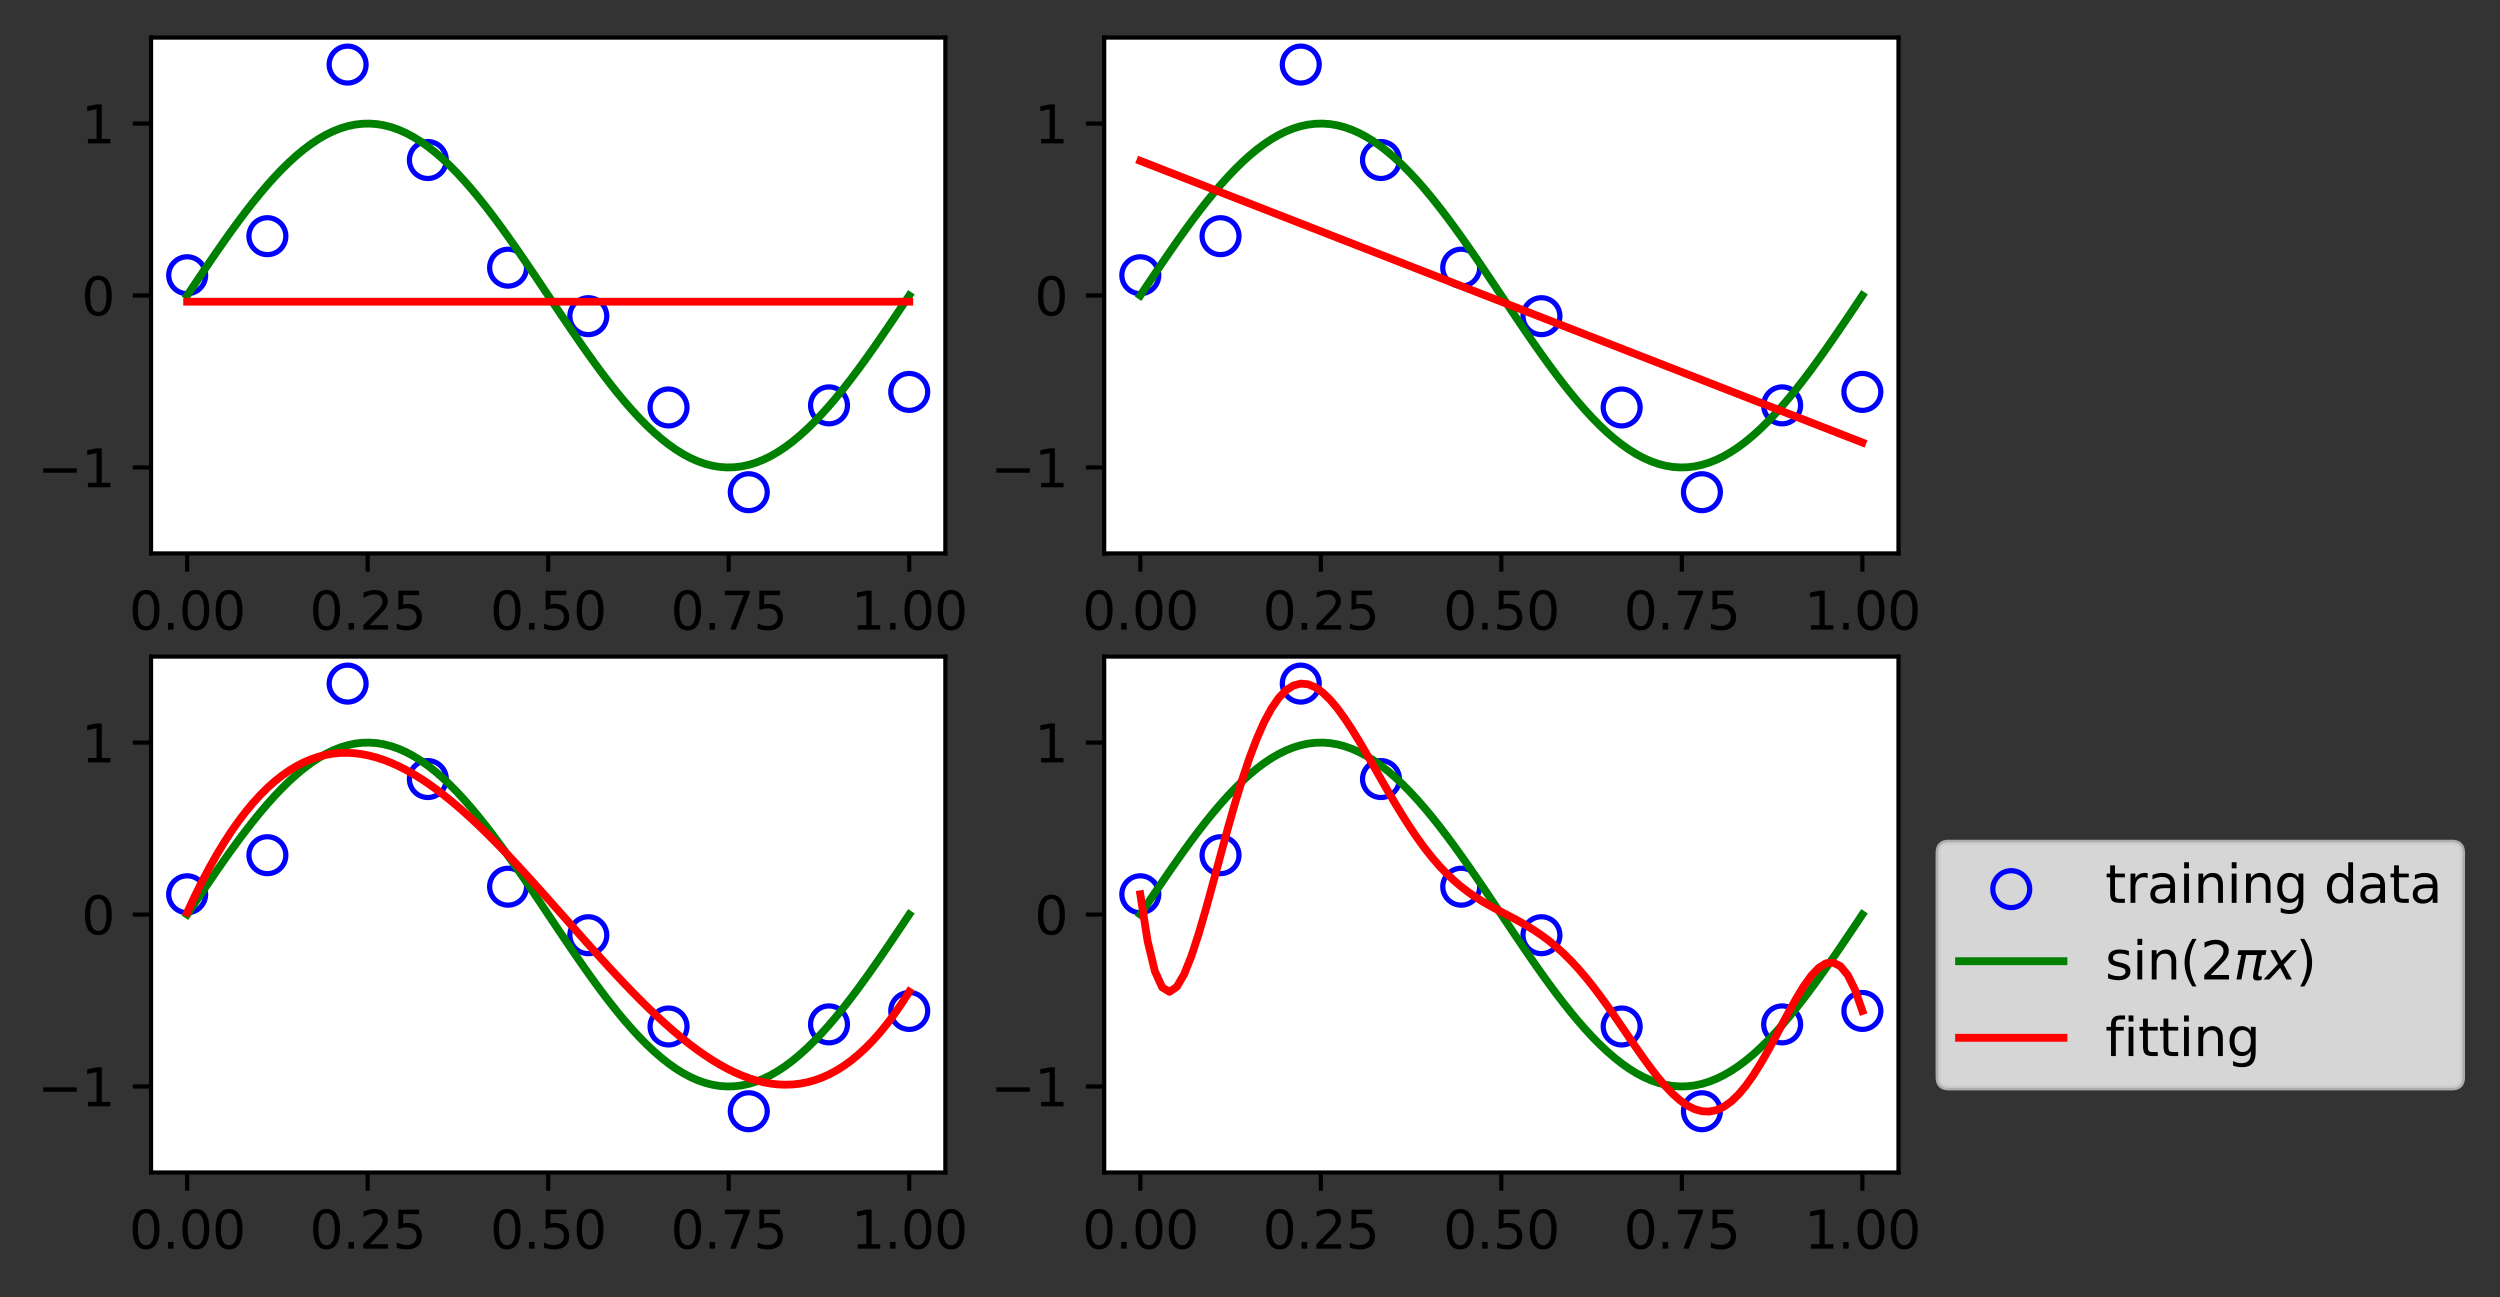 <?xml version="1.0" encoding="utf-8" standalone="no"?>
<!DOCTYPE svg PUBLIC "-//W3C//DTD SVG 1.1//EN"
  "http://www.w3.org/Graphics/SVG/1.1/DTD/svg11.dtd">
<svg xmlns:xlink="http://www.w3.org/1999/xlink" width="478.993pt" height="248.518pt" viewBox="0 0 478.993 248.518" xmlns="http://www.w3.org/2000/svg" version="1.1">
 <rect x="0" y="0" width="478.993" height="248.518" fill="#333333" stroke="none"/>
 <defs>
  <style type="text/css">*{stroke-linejoin: round; stroke-linecap: butt}</style>
 </defs>
 <g id="figure_1">
  <g id="patch_1">
   <path d="M 0 248.518 
L 478.993 248.518 
L 478.993 0 
L 0 0 
L 0 248.518 
z
" style="fill: none"/>
  </g>
  <g id="axes_1">
   <g id="patch_2">
    <path d="M 28.942 106.036 
L 181.124 106.036 
L 181.124 7.2 
L 28.942 7.2 
z
" style="fill: #ffffff"/>
   </g>
   <g id="PathCollection_1">
    <defs>
     <path id="C0_0_ce730382e8" d="M 0 3.536 
C 0.938 3.536 1.837 3.163 2.5 2.5 
C 3.163 1.837 3.536 0.938 3.536 -0 
C 3.536 -0.938 3.163 -1.837 2.5 -2.5 
C 1.837 -3.163 0.938 -3.536 0 -3.536 
C -0.938 -3.536 -1.837 -3.163 -2.5 -2.5 
C -3.163 -1.837 -3.536 -0.938 -3.536 0 
C -3.536 0.938 -3.163 1.837 -2.5 2.5 
C -1.837 3.163 -0.938 3.536 0 3.536 
z
"/>
    </defs>
    <g clip-path="url(#pfa2b96f8e8)">
     <use xlink:href="#C0_0_ce730382e8" x="35.86" y="52.735" style="fill: none; stroke: #0000ff"/>
    </g>
    <g clip-path="url(#pfa2b96f8e8)">
     <use xlink:href="#C0_0_ce730382e8" x="51.231" y="45.251" style="fill: none; stroke: #0000ff"/>
    </g>
    <g clip-path="url(#pfa2b96f8e8)">
     <use xlink:href="#C0_0_ce730382e8" x="66.603" y="12.373" style="fill: none; stroke: #0000ff"/>
    </g>
    <g clip-path="url(#pfa2b96f8e8)">
     <use xlink:href="#C0_0_ce730382e8" x="81.975" y="30.662" style="fill: none; stroke: #0000ff"/>
    </g>
    <g clip-path="url(#pfa2b96f8e8)">
     <use xlink:href="#C0_0_ce730382e8" x="97.347" y="51.285" style="fill: none; stroke: #0000ff"/>
    </g>
    <g clip-path="url(#pfa2b96f8e8)">
     <use xlink:href="#C0_0_ce730382e8" x="112.719" y="60.579" style="fill: none; stroke: #0000ff"/>
    </g>
    <g clip-path="url(#pfa2b96f8e8)">
     <use xlink:href="#C0_0_ce730382e8" x="128.091" y="78.07" style="fill: none; stroke: #0000ff"/>
    </g>
    <g clip-path="url(#pfa2b96f8e8)">
     <use xlink:href="#C0_0_ce730382e8" x="143.463" y="94.306" style="fill: none; stroke: #0000ff"/>
    </g>
    <g clip-path="url(#pfa2b96f8e8)">
     <use xlink:href="#C0_0_ce730382e8" x="158.835" y="77.666" style="fill: none; stroke: #0000ff"/>
    </g>
    <g clip-path="url(#pfa2b96f8e8)">
     <use xlink:href="#C0_0_ce730382e8" x="174.207" y="75.09" style="fill: none; stroke: #0000ff"/>
    </g>
   </g>
   <g id="matplotlib.axis_1">
    <g id="xtick_1">
     <g id="line2d_1">
      <defs>
       <path id="m7cca66c236" d="M 0 0 
L 0 3.5 
" style="stroke: #000000; stroke-width: 0.8"/>
      </defs>
      <g>
       <use xlink:href="#m7cca66c236" x="35.86" y="106.036" style="stroke: #000000; stroke-width: 0.8"/>
      </g>
     </g>
     <g id="text_1">
      <!-- 0.00 -->
      <g transform="translate(24.727 120.635)scale(0.1 -0.1)">
       <defs>
        <path id="DejaVuSans-30" d="M 2034 4250 
Q 1547 4250 1301 3770 
Q 1056 3291 1056 2328 
Q 1056 1369 1301 889 
Q 1547 409 2034 409 
Q 2525 409 2770 889 
Q 3016 1369 3016 2328 
Q 3016 3291 2770 3770 
Q 2525 4250 2034 4250 
z
M 2034 4750 
Q 2819 4750 3233 4129 
Q 3647 3509 3647 2328 
Q 3647 1150 3233 529 
Q 2819 -91 2034 -91 
Q 1250 -91 836 529 
Q 422 1150 422 2328 
Q 422 3509 836 4129 
Q 1250 4750 2034 4750 
z
" transform="scale(0.016)"/>
        <path id="DejaVuSans-2e" d="M 684 794 
L 1344 794 
L 1344 0 
L 684 0 
L 684 794 
z
" transform="scale(0.016)"/>
       </defs>
       <use xlink:href="#DejaVuSans-30"/>
       <use xlink:href="#DejaVuSans-2e" x="63.623"/>
       <use xlink:href="#DejaVuSans-30" x="95.41"/>
       <use xlink:href="#DejaVuSans-30" x="159.033"/>
      </g>
     </g>
    </g>
    <g id="xtick_2">
     <g id="line2d_2">
      <g>
       <use xlink:href="#m7cca66c236" x="70.446" y="106.036" style="stroke: #000000; stroke-width: 0.8"/>
      </g>
     </g>
     <g id="text_2">
      <!-- 0.25 -->
      <g transform="translate(59.314 120.635)scale(0.1 -0.1)">
       <defs>
        <path id="DejaVuSans-32" d="M 1228 531 
L 3431 531 
L 3431 0 
L 469 0 
L 469 531 
Q 828 903 1448 1529 
Q 2069 2156 2228 2338 
Q 2531 2678 2651 2914 
Q 2772 3150 2772 3378 
Q 2772 3750 2511 3984 
Q 2250 4219 1831 4219 
Q 1534 4219 1204 4116 
Q 875 4013 500 3803 
L 500 4441 
Q 881 4594 1212 4672 
Q 1544 4750 1819 4750 
Q 2544 4750 2975 4387 
Q 3406 4025 3406 3419 
Q 3406 3131 3298 2873 
Q 3191 2616 2906 2266 
Q 2828 2175 2409 1742 
Q 1991 1309 1228 531 
z
" transform="scale(0.016)"/>
        <path id="DejaVuSans-35" d="M 691 4666 
L 3169 4666 
L 3169 4134 
L 1269 4134 
L 1269 2991 
Q 1406 3038 1543 3061 
Q 1681 3084 1819 3084 
Q 2600 3084 3056 2656 
Q 3513 2228 3513 1497 
Q 3513 744 3044 326 
Q 2575 -91 1722 -91 
Q 1428 -91 1123 -41 
Q 819 9 494 109 
L 494 744 
Q 775 591 1075 516 
Q 1375 441 1709 441 
Q 2250 441 2565 725 
Q 2881 1009 2881 1497 
Q 2881 1984 2565 2268 
Q 2250 2553 1709 2553 
Q 1456 2553 1204 2497 
Q 953 2441 691 2322 
L 691 4666 
z
" transform="scale(0.016)"/>
       </defs>
       <use xlink:href="#DejaVuSans-30"/>
       <use xlink:href="#DejaVuSans-2e" x="63.623"/>
       <use xlink:href="#DejaVuSans-32" x="95.41"/>
       <use xlink:href="#DejaVuSans-35" x="159.033"/>
      </g>
     </g>
    </g>
    <g id="xtick_3">
     <g id="line2d_3">
      <g>
       <use xlink:href="#m7cca66c236" x="105.033" y="106.036" style="stroke: #000000; stroke-width: 0.8"/>
      </g>
     </g>
     <g id="text_3">
      <!-- 0.50 -->
      <g transform="translate(93.9 120.635)scale(0.1 -0.1)">
       <use xlink:href="#DejaVuSans-30"/>
       <use xlink:href="#DejaVuSans-2e" x="63.623"/>
       <use xlink:href="#DejaVuSans-35" x="95.41"/>
       <use xlink:href="#DejaVuSans-30" x="159.033"/>
      </g>
     </g>
    </g>
    <g id="xtick_4">
     <g id="line2d_4">
      <g>
       <use xlink:href="#m7cca66c236" x="139.62" y="106.036" style="stroke: #000000; stroke-width: 0.8"/>
      </g>
     </g>
     <g id="text_4">
      <!-- 0.75 -->
      <g transform="translate(128.487 120.635)scale(0.1 -0.1)">
       <defs>
        <path id="DejaVuSans-37" d="M 525 4666 
L 3525 4666 
L 3525 4397 
L 1831 0 
L 1172 0 
L 2766 4134 
L 525 4134 
L 525 4666 
z
" transform="scale(0.016)"/>
       </defs>
       <use xlink:href="#DejaVuSans-30"/>
       <use xlink:href="#DejaVuSans-2e" x="63.623"/>
       <use xlink:href="#DejaVuSans-37" x="95.41"/>
       <use xlink:href="#DejaVuSans-35" x="159.033"/>
      </g>
     </g>
    </g>
    <g id="xtick_5">
     <g id="line2d_5">
      <g>
       <use xlink:href="#m7cca66c236" x="174.207" y="106.036" style="stroke: #000000; stroke-width: 0.8"/>
      </g>
     </g>
     <g id="text_5">
      <!-- 1.00 -->
      <g transform="translate(163.074 120.635)scale(0.1 -0.1)">
       <defs>
        <path id="DejaVuSans-31" d="M 794 531 
L 1825 531 
L 1825 4091 
L 703 3866 
L 703 4441 
L 1819 4666 
L 2450 4666 
L 2450 531 
L 3481 531 
L 3481 0 
L 794 0 
L 794 531 
z
" transform="scale(0.016)"/>
       </defs>
       <use xlink:href="#DejaVuSans-31"/>
       <use xlink:href="#DejaVuSans-2e" x="63.623"/>
       <use xlink:href="#DejaVuSans-30" x="95.41"/>
       <use xlink:href="#DejaVuSans-30" x="159.033"/>
      </g>
     </g>
    </g>
   </g>
   <g id="matplotlib.axis_2">
    <g id="ytick_1">
     <g id="line2d_6">
      <defs>
       <path id="mc14c08d2ba" d="M 0 0 
L -3.5 0 
" style="stroke: #000000; stroke-width: 0.8"/>
      </defs>
      <g>
       <use xlink:href="#mc14c08d2ba" x="28.942" y="89.564" style="stroke: #000000; stroke-width: 0.8"/>
      </g>
     </g>
     <g id="text_6">
      <!-- −1 -->
      <g transform="translate(7.2 93.363)scale(0.1 -0.1)">
       <defs>
        <path id="DejaVuSans-2212" d="M 678 2272 
L 4684 2272 
L 4684 1741 
L 678 1741 
L 678 2272 
z
" transform="scale(0.016)"/>
       </defs>
       <use xlink:href="#DejaVuSans-2212"/>
       <use xlink:href="#DejaVuSans-31" x="83.789"/>
      </g>
     </g>
    </g>
    <g id="ytick_2">
     <g id="line2d_7">
      <g>
       <use xlink:href="#mc14c08d2ba" x="28.942" y="56.618" style="stroke: #000000; stroke-width: 0.8"/>
      </g>
     </g>
     <g id="text_7">
      <!-- 0 -->
      <g transform="translate(15.58 60.417)scale(0.1 -0.1)">
       <use xlink:href="#DejaVuSans-30"/>
      </g>
     </g>
    </g>
    <g id="ytick_3">
     <g id="line2d_8">
      <g>
       <use xlink:href="#mc14c08d2ba" x="28.942" y="23.673" style="stroke: #000000; stroke-width: 0.8"/>
      </g>
     </g>
     <g id="text_8">
      <!-- 1 -->
      <g transform="translate(15.58 27.472)scale(0.1 -0.1)">
       <use xlink:href="#DejaVuSans-31"/>
      </g>
     </g>
    </g>
   </g>
   <g id="line2d_9">
    <path d="M 35.86 56.618 
L 37.257 54.529 
L 38.654 52.448 
L 40.052 50.383 
L 41.449 48.344 
L 42.847 46.338 
L 44.244 44.374 
L 45.642 42.458 
L 47.039 40.6 
L 48.437 38.807 
L 49.834 37.085 
L 51.231 35.441 
L 52.629 33.883 
L 54.026 32.417 
L 55.424 31.048 
L 56.821 29.782 
L 58.219 28.624 
L 59.616 27.578 
L 61.014 26.65 
L 62.411 25.842 
L 63.808 25.158 
L 65.206 24.601 
L 66.603 24.173 
L 68.001 23.876 
L 69.398 23.71 
L 70.796 23.677 
L 72.193 23.776 
L 73.591 24.008 
L 74.988 24.371 
L 76.385 24.864 
L 77.783 25.485 
L 79.18 26.231 
L 80.578 27.099 
L 81.975 28.087 
L 83.373 29.189 
L 84.77 30.401 
L 86.168 31.72 
L 87.565 33.138 
L 88.962 34.651 
L 90.36 36.253 
L 91.757 37.936 
L 93.155 39.695 
L 94.552 41.522 
L 95.95 43.409 
L 97.347 45.35 
L 98.745 47.336 
L 100.142 49.36 
L 101.539 51.413 
L 102.937 53.487 
L 104.334 55.573 
L 105.732 57.663 
L 107.129 59.75 
L 108.527 61.824 
L 109.924 63.876 
L 111.322 65.9 
L 112.719 67.886 
L 114.116 69.827 
L 115.514 71.715 
L 116.911 73.542 
L 118.309 75.3 
L 119.706 76.984 
L 121.104 78.585 
L 122.501 80.098 
L 123.899 81.517 
L 125.296 82.835 
L 126.694 84.048 
L 128.091 85.15 
L 129.488 86.137 
L 130.886 87.006 
L 132.283 87.752 
L 133.681 88.372 
L 135.078 88.865 
L 136.476 89.228 
L 137.873 89.46 
L 139.271 89.559 
L 140.668 89.526 
L 142.065 89.361 
L 143.463 89.063 
L 144.86 88.635 
L 146.258 88.078 
L 147.655 87.394 
L 149.053 86.586 
L 150.45 85.658 
L 151.848 84.613 
L 153.245 83.455 
L 154.642 82.189 
L 156.04 80.82 
L 157.437 79.353 
L 158.835 77.795 
L 160.232 76.152 
L 161.63 74.43 
L 163.027 72.636 
L 164.425 70.778 
L 165.822 68.863 
L 167.219 66.898 
L 168.617 64.892 
L 170.014 62.853 
L 171.412 60.789 
L 172.809 58.708 
L 174.207 56.618 
" clip-path="url(#pfa2b96f8e8)" style="fill: none; stroke: #008000; stroke-width: 1.5; stroke-linecap: square"/>
   </g>
   <g id="line2d_10">
    <path d="M 35.86 57.802 
L 37.257 57.802 
L 38.654 57.802 
L 40.052 57.802 
L 41.449 57.802 
L 42.847 57.802 
L 44.244 57.802 
L 45.642 57.802 
L 47.039 57.802 
L 48.437 57.802 
L 49.834 57.802 
L 51.231 57.802 
L 52.629 57.802 
L 54.026 57.802 
L 55.424 57.802 
L 56.821 57.802 
L 58.219 57.802 
L 59.616 57.802 
L 61.014 57.802 
L 62.411 57.802 
L 63.808 57.802 
L 65.206 57.802 
L 66.603 57.802 
L 68.001 57.802 
L 69.398 57.802 
L 70.796 57.802 
L 72.193 57.802 
L 73.591 57.802 
L 74.988 57.802 
L 76.385 57.802 
L 77.783 57.802 
L 79.18 57.802 
L 80.578 57.802 
L 81.975 57.802 
L 83.373 57.802 
L 84.77 57.802 
L 86.168 57.802 
L 87.565 57.802 
L 88.962 57.802 
L 90.36 57.802 
L 91.757 57.802 
L 93.155 57.802 
L 94.552 57.802 
L 95.95 57.802 
L 97.347 57.802 
L 98.745 57.802 
L 100.142 57.802 
L 101.539 57.802 
L 102.937 57.802 
L 104.334 57.802 
L 105.732 57.802 
L 107.129 57.802 
L 108.527 57.802 
L 109.924 57.802 
L 111.322 57.802 
L 112.719 57.802 
L 114.116 57.802 
L 115.514 57.802 
L 116.911 57.802 
L 118.309 57.802 
L 119.706 57.802 
L 121.104 57.802 
L 122.501 57.802 
L 123.899 57.802 
L 125.296 57.802 
L 126.694 57.802 
L 128.091 57.802 
L 129.488 57.802 
L 130.886 57.802 
L 132.283 57.802 
L 133.681 57.802 
L 135.078 57.802 
L 136.476 57.802 
L 137.873 57.802 
L 139.271 57.802 
L 140.668 57.802 
L 142.065 57.802 
L 143.463 57.802 
L 144.86 57.802 
L 146.258 57.802 
L 147.655 57.802 
L 149.053 57.802 
L 150.45 57.802 
L 151.848 57.802 
L 153.245 57.802 
L 154.642 57.802 
L 156.04 57.802 
L 157.437 57.802 
L 158.835 57.802 
L 160.232 57.802 
L 161.63 57.802 
L 163.027 57.802 
L 164.425 57.802 
L 165.822 57.802 
L 167.219 57.802 
L 168.617 57.802 
L 170.014 57.802 
L 171.412 57.802 
L 172.809 57.802 
L 174.207 57.802 
" clip-path="url(#pfa2b96f8e8)" style="fill: none; stroke: #ff0000; stroke-width: 1.5; stroke-linecap: square"/>
   </g>
   <g id="patch_3">
    <path d="M 28.942 106.036 
L 28.942 7.2 
" style="fill: none; stroke: #000000; stroke-width: 0.8; stroke-linejoin: miter; stroke-linecap: square"/>
   </g>
   <g id="patch_4">
    <path d="M 181.124 106.036 
L 181.124 7.2 
" style="fill: none; stroke: #000000; stroke-width: 0.8; stroke-linejoin: miter; stroke-linecap: square"/>
   </g>
   <g id="patch_5">
    <path d="M 28.942 106.036 
L 181.124 106.036 
" style="fill: none; stroke: #000000; stroke-width: 0.8; stroke-linejoin: miter; stroke-linecap: square"/>
   </g>
   <g id="patch_6">
    <path d="M 28.942 7.2 
L 181.124 7.2 
" style="fill: none; stroke: #000000; stroke-width: 0.8; stroke-linejoin: miter; stroke-linecap: square"/>
   </g>
  </g>
  <g id="axes_2">
   <g id="patch_7">
    <path d="M 211.56 106.036 
L 363.742 106.036 
L 363.742 7.2 
L 211.56 7.2 
z
" style="fill: #ffffff"/>
   </g>
   <g id="PathCollection_2">
    <defs>
     <path id="C1_0_8f1d0b388a" d="M 0 3.536 
C 0.938 3.536 1.837 3.163 2.5 2.5 
C 3.163 1.837 3.536 0.938 3.536 -0 
C 3.536 -0.938 3.163 -1.837 2.5 -2.5 
C 1.837 -3.163 0.938 -3.536 0 -3.536 
C -0.938 -3.536 -1.837 -3.163 -2.5 -2.5 
C -3.163 -1.837 -3.536 -0.938 -3.536 0 
C -3.536 0.938 -3.163 1.837 -2.5 2.5 
C -1.837 3.163 -0.938 3.536 0 3.536 
z
"/>
    </defs>
    <g clip-path="url(#p7a19405e27)">
     <use xlink:href="#C1_0_8f1d0b388a" x="218.478" y="52.735" style="fill: none; stroke: #0000ff"/>
    </g>
    <g clip-path="url(#p7a19405e27)">
     <use xlink:href="#C1_0_8f1d0b388a" x="233.85" y="45.251" style="fill: none; stroke: #0000ff"/>
    </g>
    <g clip-path="url(#p7a19405e27)">
     <use xlink:href="#C1_0_8f1d0b388a" x="249.222" y="12.373" style="fill: none; stroke: #0000ff"/>
    </g>
    <g clip-path="url(#p7a19405e27)">
     <use xlink:href="#C1_0_8f1d0b388a" x="264.593" y="30.662" style="fill: none; stroke: #0000ff"/>
    </g>
    <g clip-path="url(#p7a19405e27)">
     <use xlink:href="#C1_0_8f1d0b388a" x="279.965" y="51.285" style="fill: none; stroke: #0000ff"/>
    </g>
    <g clip-path="url(#p7a19405e27)">
     <use xlink:href="#C1_0_8f1d0b388a" x="295.337" y="60.579" style="fill: none; stroke: #0000ff"/>
    </g>
    <g clip-path="url(#p7a19405e27)">
     <use xlink:href="#C1_0_8f1d0b388a" x="310.709" y="78.07" style="fill: none; stroke: #0000ff"/>
    </g>
    <g clip-path="url(#p7a19405e27)">
     <use xlink:href="#C1_0_8f1d0b388a" x="326.081" y="94.306" style="fill: none; stroke: #0000ff"/>
    </g>
    <g clip-path="url(#p7a19405e27)">
     <use xlink:href="#C1_0_8f1d0b388a" x="341.453" y="77.666" style="fill: none; stroke: #0000ff"/>
    </g>
    <g clip-path="url(#p7a19405e27)">
     <use xlink:href="#C1_0_8f1d0b388a" x="356.825" y="75.09" style="fill: none; stroke: #0000ff"/>
    </g>
   </g>
   <g id="matplotlib.axis_3">
    <g id="xtick_6">
     <g id="line2d_11">
      <g>
       <use xlink:href="#m7cca66c236" x="218.478" y="106.036" style="stroke: #000000; stroke-width: 0.8"/>
      </g>
     </g>
     <g id="text_9">
      <!-- 0.00 -->
      <g transform="translate(207.345 120.635)scale(0.1 -0.1)">
       <use xlink:href="#DejaVuSans-30"/>
       <use xlink:href="#DejaVuSans-2e" x="63.623"/>
       <use xlink:href="#DejaVuSans-30" x="95.41"/>
       <use xlink:href="#DejaVuSans-30" x="159.033"/>
      </g>
     </g>
    </g>
    <g id="xtick_7">
     <g id="line2d_12">
      <g>
       <use xlink:href="#m7cca66c236" x="253.065" y="106.036" style="stroke: #000000; stroke-width: 0.8"/>
      </g>
     </g>
     <g id="text_10">
      <!-- 0.25 -->
      <g transform="translate(241.932 120.635)scale(0.1 -0.1)">
       <use xlink:href="#DejaVuSans-30"/>
       <use xlink:href="#DejaVuSans-2e" x="63.623"/>
       <use xlink:href="#DejaVuSans-32" x="95.41"/>
       <use xlink:href="#DejaVuSans-35" x="159.033"/>
      </g>
     </g>
    </g>
    <g id="xtick_8">
     <g id="line2d_13">
      <g>
       <use xlink:href="#m7cca66c236" x="287.651" y="106.036" style="stroke: #000000; stroke-width: 0.8"/>
      </g>
     </g>
     <g id="text_11">
      <!-- 0.50 -->
      <g transform="translate(276.518 120.635)scale(0.1 -0.1)">
       <use xlink:href="#DejaVuSans-30"/>
       <use xlink:href="#DejaVuSans-2e" x="63.623"/>
       <use xlink:href="#DejaVuSans-35" x="95.41"/>
       <use xlink:href="#DejaVuSans-30" x="159.033"/>
      </g>
     </g>
    </g>
    <g id="xtick_9">
     <g id="line2d_14">
      <g>
       <use xlink:href="#m7cca66c236" x="322.238" y="106.036" style="stroke: #000000; stroke-width: 0.8"/>
      </g>
     </g>
     <g id="text_12">
      <!-- 0.75 -->
      <g transform="translate(311.105 120.635)scale(0.1 -0.1)">
       <use xlink:href="#DejaVuSans-30"/>
       <use xlink:href="#DejaVuSans-2e" x="63.623"/>
       <use xlink:href="#DejaVuSans-37" x="95.41"/>
       <use xlink:href="#DejaVuSans-35" x="159.033"/>
      </g>
     </g>
    </g>
    <g id="xtick_10">
     <g id="line2d_15">
      <g>
       <use xlink:href="#m7cca66c236" x="356.825" y="106.036" style="stroke: #000000; stroke-width: 0.8"/>
      </g>
     </g>
     <g id="text_13">
      <!-- 1.00 -->
      <g transform="translate(345.692 120.635)scale(0.1 -0.1)">
       <use xlink:href="#DejaVuSans-31"/>
       <use xlink:href="#DejaVuSans-2e" x="63.623"/>
       <use xlink:href="#DejaVuSans-30" x="95.41"/>
       <use xlink:href="#DejaVuSans-30" x="159.033"/>
      </g>
     </g>
    </g>
   </g>
   <g id="matplotlib.axis_4">
    <g id="ytick_4">
     <g id="line2d_16">
      <g>
       <use xlink:href="#mc14c08d2ba" x="211.56" y="89.564" style="stroke: #000000; stroke-width: 0.8"/>
      </g>
     </g>
     <g id="text_14">
      <!-- −1 -->
      <g transform="translate(189.818 93.363)scale(0.1 -0.1)">
       <use xlink:href="#DejaVuSans-2212"/>
       <use xlink:href="#DejaVuSans-31" x="83.789"/>
      </g>
     </g>
    </g>
    <g id="ytick_5">
     <g id="line2d_17">
      <g>
       <use xlink:href="#mc14c08d2ba" x="211.56" y="56.618" style="stroke: #000000; stroke-width: 0.8"/>
      </g>
     </g>
     <g id="text_15">
      <!-- 0 -->
      <g transform="translate(198.198 60.417)scale(0.1 -0.1)">
       <use xlink:href="#DejaVuSans-30"/>
      </g>
     </g>
    </g>
    <g id="ytick_6">
     <g id="line2d_18">
      <g>
       <use xlink:href="#mc14c08d2ba" x="211.56" y="23.673" style="stroke: #000000; stroke-width: 0.8"/>
      </g>
     </g>
     <g id="text_16">
      <!-- 1 -->
      <g transform="translate(198.198 27.472)scale(0.1 -0.1)">
       <use xlink:href="#DejaVuSans-31"/>
      </g>
     </g>
    </g>
   </g>
   <g id="line2d_19">
    <path d="M 218.478 56.618 
L 219.875 54.529 
L 221.273 52.448 
L 222.67 50.383 
L 224.068 48.344 
L 225.465 46.338 
L 226.862 44.374 
L 228.26 42.458 
L 229.657 40.6 
L 231.055 38.807 
L 232.452 37.085 
L 233.85 35.441 
L 235.247 33.883 
L 236.645 32.417 
L 238.042 31.048 
L 239.439 29.782 
L 240.837 28.624 
L 242.234 27.578 
L 243.632 26.65 
L 245.029 25.842 
L 246.427 25.158 
L 247.824 24.601 
L 249.222 24.173 
L 250.619 23.876 
L 252.016 23.71 
L 253.414 23.677 
L 254.811 23.776 
L 256.209 24.008 
L 257.606 24.371 
L 259.004 24.864 
L 260.401 25.485 
L 261.799 26.231 
L 263.196 27.099 
L 264.593 28.087 
L 265.991 29.189 
L 267.388 30.401 
L 268.786 31.72 
L 270.183 33.138 
L 271.581 34.651 
L 272.978 36.253 
L 274.376 37.936 
L 275.773 39.695 
L 277.17 41.522 
L 278.568 43.409 
L 279.965 45.35 
L 281.363 47.336 
L 282.76 49.36 
L 284.158 51.413 
L 285.555 53.487 
L 286.953 55.573 
L 288.35 57.663 
L 289.747 59.75 
L 291.145 61.824 
L 292.542 63.876 
L 293.94 65.9 
L 295.337 67.886 
L 296.735 69.827 
L 298.132 71.715 
L 299.53 73.542 
L 300.927 75.3 
L 302.324 76.984 
L 303.722 78.585 
L 305.119 80.098 
L 306.517 81.517 
L 307.914 82.835 
L 309.312 84.048 
L 310.709 85.15 
L 312.107 86.137 
L 313.504 87.006 
L 314.901 87.752 
L 316.299 88.372 
L 317.696 88.865 
L 319.094 89.228 
L 320.491 89.46 
L 321.889 89.559 
L 323.286 89.526 
L 324.684 89.361 
L 326.081 89.063 
L 327.478 88.635 
L 328.876 88.078 
L 330.273 87.394 
L 331.671 86.586 
L 333.068 85.658 
L 334.466 84.613 
L 335.863 83.455 
L 337.261 82.189 
L 338.658 80.82 
L 340.055 79.353 
L 341.453 77.795 
L 342.85 76.152 
L 344.248 74.43 
L 345.645 72.636 
L 347.043 70.778 
L 348.44 68.863 
L 349.838 66.898 
L 351.235 64.892 
L 352.632 62.853 
L 354.03 60.789 
L 355.427 58.708 
L 356.825 56.618 
" clip-path="url(#p7a19405e27)" style="fill: none; stroke: #008000; stroke-width: 1.5; stroke-linecap: square"/>
   </g>
   <g id="line2d_20">
    <path d="M 218.478 30.821 
L 219.875 31.366 
L 221.273 31.911 
L 222.67 32.456 
L 224.068 33.001 
L 225.465 33.547 
L 226.862 34.092 
L 228.26 34.637 
L 229.657 35.182 
L 231.055 35.727 
L 232.452 36.272 
L 233.85 36.817 
L 235.247 37.362 
L 236.645 37.907 
L 238.042 38.452 
L 239.439 38.997 
L 240.837 39.542 
L 242.234 40.087 
L 243.632 40.632 
L 245.029 41.177 
L 246.427 41.722 
L 247.824 42.267 
L 249.222 42.813 
L 250.619 43.358 
L 252.016 43.903 
L 253.414 44.448 
L 254.811 44.993 
L 256.209 45.538 
L 257.606 46.083 
L 259.004 46.628 
L 260.401 47.173 
L 261.799 47.718 
L 263.196 48.263 
L 264.593 48.808 
L 265.991 49.353 
L 267.388 49.898 
L 268.786 50.443 
L 270.183 50.988 
L 271.581 51.533 
L 272.978 52.079 
L 274.376 52.624 
L 275.773 53.169 
L 277.17 53.714 
L 278.568 54.259 
L 279.965 54.804 
L 281.363 55.349 
L 282.76 55.894 
L 284.158 56.439 
L 285.555 56.984 
L 286.953 57.529 
L 288.35 58.074 
L 289.747 58.619 
L 291.145 59.164 
L 292.542 59.709 
L 293.94 60.254 
L 295.337 60.799 
L 296.735 61.344 
L 298.132 61.89 
L 299.53 62.435 
L 300.927 62.98 
L 302.324 63.525 
L 303.722 64.07 
L 305.119 64.615 
L 306.517 65.16 
L 307.914 65.705 
L 309.312 66.25 
L 310.709 66.795 
L 312.107 67.34 
L 313.504 67.885 
L 314.901 68.43 
L 316.299 68.975 
L 317.696 69.52 
L 319.094 70.065 
L 320.491 70.61 
L 321.889 71.156 
L 323.286 71.701 
L 324.684 72.246 
L 326.081 72.791 
L 327.478 73.336 
L 328.876 73.881 
L 330.273 74.426 
L 331.671 74.971 
L 333.068 75.516 
L 334.466 76.061 
L 335.863 76.606 
L 337.261 77.151 
L 338.658 77.696 
L 340.055 78.241 
L 341.453 78.786 
L 342.85 79.331 
L 344.248 79.876 
L 345.645 80.422 
L 347.043 80.967 
L 348.44 81.512 
L 349.838 82.057 
L 351.235 82.602 
L 352.632 83.147 
L 354.03 83.692 
L 355.427 84.237 
L 356.825 84.782 
" clip-path="url(#p7a19405e27)" style="fill: none; stroke: #ff0000; stroke-width: 1.5; stroke-linecap: square"/>
   </g>
   <g id="patch_8">
    <path d="M 211.56 106.036 
L 211.56 7.2 
" style="fill: none; stroke: #000000; stroke-width: 0.8; stroke-linejoin: miter; stroke-linecap: square"/>
   </g>
   <g id="patch_9">
    <path d="M 363.742 106.036 
L 363.742 7.2 
" style="fill: none; stroke: #000000; stroke-width: 0.8; stroke-linejoin: miter; stroke-linecap: square"/>
   </g>
   <g id="patch_10">
    <path d="M 211.56 106.036 
L 363.742 106.036 
" style="fill: none; stroke: #000000; stroke-width: 0.8; stroke-linejoin: miter; stroke-linecap: square"/>
   </g>
   <g id="patch_11">
    <path d="M 211.56 7.2 
L 363.742 7.2 
" style="fill: none; stroke: #000000; stroke-width: 0.8; stroke-linejoin: miter; stroke-linecap: square"/>
   </g>
  </g>
  <g id="axes_3">
   <g id="patch_12">
    <path d="M 28.942 224.64 
L 181.124 224.64 
L 181.124 125.804 
L 28.942 125.804 
z
" style="fill: #ffffff"/>
   </g>
   <g id="PathCollection_3">
    <defs>
     <path id="C2_0_42c3157a1b" d="M 0 3.536 
C 0.938 3.536 1.837 3.163 2.5 2.5 
C 3.163 1.837 3.536 0.938 3.536 -0 
C 3.536 -0.938 3.163 -1.837 2.5 -2.5 
C 1.837 -3.163 0.938 -3.536 0 -3.536 
C -0.938 -3.536 -1.837 -3.163 -2.5 -2.5 
C -3.163 -1.837 -3.536 -0.938 -3.536 0 
C -3.536 0.938 -3.163 1.837 -2.5 2.5 
C -1.837 3.163 -0.938 3.536 0 3.536 
z
"/>
    </defs>
    <g clip-path="url(#pa94a3aa810)">
     <use xlink:href="#C2_0_42c3157a1b" x="35.86" y="171.339" style="fill: none; stroke: #0000ff"/>
    </g>
    <g clip-path="url(#pa94a3aa810)">
     <use xlink:href="#C2_0_42c3157a1b" x="51.231" y="163.854" style="fill: none; stroke: #0000ff"/>
    </g>
    <g clip-path="url(#pa94a3aa810)">
     <use xlink:href="#C2_0_42c3157a1b" x="66.603" y="130.977" style="fill: none; stroke: #0000ff"/>
    </g>
    <g clip-path="url(#pa94a3aa810)">
     <use xlink:href="#C2_0_42c3157a1b" x="81.975" y="149.265" style="fill: none; stroke: #0000ff"/>
    </g>
    <g clip-path="url(#pa94a3aa810)">
     <use xlink:href="#C2_0_42c3157a1b" x="97.347" y="169.889" style="fill: none; stroke: #0000ff"/>
    </g>
    <g clip-path="url(#pa94a3aa810)">
     <use xlink:href="#C2_0_42c3157a1b" x="112.719" y="179.183" style="fill: none; stroke: #0000ff"/>
    </g>
    <g clip-path="url(#pa94a3aa810)">
     <use xlink:href="#C2_0_42c3157a1b" x="128.091" y="196.674" style="fill: none; stroke: #0000ff"/>
    </g>
    <g clip-path="url(#pa94a3aa810)">
     <use xlink:href="#C2_0_42c3157a1b" x="143.463" y="212.909" style="fill: none; stroke: #0000ff"/>
    </g>
    <g clip-path="url(#pa94a3aa810)">
     <use xlink:href="#C2_0_42c3157a1b" x="158.835" y="196.269" style="fill: none; stroke: #0000ff"/>
    </g>
    <g clip-path="url(#pa94a3aa810)">
     <use xlink:href="#C2_0_42c3157a1b" x="174.207" y="193.693" style="fill: none; stroke: #0000ff"/>
    </g>
   </g>
   <g id="matplotlib.axis_5">
    <g id="xtick_11">
     <g id="line2d_21">
      <g>
       <use xlink:href="#m7cca66c236" x="35.86" y="224.64" style="stroke: #000000; stroke-width: 0.8"/>
      </g>
     </g>
     <g id="text_17">
      <!-- 0.00 -->
      <g transform="translate(24.727 239.238)scale(0.1 -0.1)">
       <use xlink:href="#DejaVuSans-30"/>
       <use xlink:href="#DejaVuSans-2e" x="63.623"/>
       <use xlink:href="#DejaVuSans-30" x="95.41"/>
       <use xlink:href="#DejaVuSans-30" x="159.033"/>
      </g>
     </g>
    </g>
    <g id="xtick_12">
     <g id="line2d_22">
      <g>
       <use xlink:href="#m7cca66c236" x="70.446" y="224.64" style="stroke: #000000; stroke-width: 0.8"/>
      </g>
     </g>
     <g id="text_18">
      <!-- 0.25 -->
      <g transform="translate(59.314 239.238)scale(0.1 -0.1)">
       <use xlink:href="#DejaVuSans-30"/>
       <use xlink:href="#DejaVuSans-2e" x="63.623"/>
       <use xlink:href="#DejaVuSans-32" x="95.41"/>
       <use xlink:href="#DejaVuSans-35" x="159.033"/>
      </g>
     </g>
    </g>
    <g id="xtick_13">
     <g id="line2d_23">
      <g>
       <use xlink:href="#m7cca66c236" x="105.033" y="224.64" style="stroke: #000000; stroke-width: 0.8"/>
      </g>
     </g>
     <g id="text_19">
      <!-- 0.50 -->
      <g transform="translate(93.9 239.238)scale(0.1 -0.1)">
       <use xlink:href="#DejaVuSans-30"/>
       <use xlink:href="#DejaVuSans-2e" x="63.623"/>
       <use xlink:href="#DejaVuSans-35" x="95.41"/>
       <use xlink:href="#DejaVuSans-30" x="159.033"/>
      </g>
     </g>
    </g>
    <g id="xtick_14">
     <g id="line2d_24">
      <g>
       <use xlink:href="#m7cca66c236" x="139.62" y="224.64" style="stroke: #000000; stroke-width: 0.8"/>
      </g>
     </g>
     <g id="text_20">
      <!-- 0.75 -->
      <g transform="translate(128.487 239.238)scale(0.1 -0.1)">
       <use xlink:href="#DejaVuSans-30"/>
       <use xlink:href="#DejaVuSans-2e" x="63.623"/>
       <use xlink:href="#DejaVuSans-37" x="95.41"/>
       <use xlink:href="#DejaVuSans-35" x="159.033"/>
      </g>
     </g>
    </g>
    <g id="xtick_15">
     <g id="line2d_25">
      <g>
       <use xlink:href="#m7cca66c236" x="174.207" y="224.64" style="stroke: #000000; stroke-width: 0.8"/>
      </g>
     </g>
     <g id="text_21">
      <!-- 1.00 -->
      <g transform="translate(163.074 239.238)scale(0.1 -0.1)">
       <use xlink:href="#DejaVuSans-31"/>
       <use xlink:href="#DejaVuSans-2e" x="63.623"/>
       <use xlink:href="#DejaVuSans-30" x="95.41"/>
       <use xlink:href="#DejaVuSans-30" x="159.033"/>
      </g>
     </g>
    </g>
   </g>
   <g id="matplotlib.axis_6">
    <g id="ytick_7">
     <g id="line2d_26">
      <g>
       <use xlink:href="#mc14c08d2ba" x="28.942" y="208.167" style="stroke: #000000; stroke-width: 0.8"/>
      </g>
     </g>
     <g id="text_22">
      <!-- −1 -->
      <g transform="translate(7.2 211.966)scale(0.1 -0.1)">
       <use xlink:href="#DejaVuSans-2212"/>
       <use xlink:href="#DejaVuSans-31" x="83.789"/>
      </g>
     </g>
    </g>
    <g id="ytick_8">
     <g id="line2d_27">
      <g>
       <use xlink:href="#mc14c08d2ba" x="28.942" y="175.222" style="stroke: #000000; stroke-width: 0.8"/>
      </g>
     </g>
     <g id="text_23">
      <!-- 0 -->
      <g transform="translate(15.58 179.021)scale(0.1 -0.1)">
       <use xlink:href="#DejaVuSans-30"/>
      </g>
     </g>
    </g>
    <g id="ytick_9">
     <g id="line2d_28">
      <g>
       <use xlink:href="#mc14c08d2ba" x="28.942" y="142.276" style="stroke: #000000; stroke-width: 0.8"/>
      </g>
     </g>
     <g id="text_24">
      <!-- 1 -->
      <g transform="translate(15.58 146.076)scale(0.1 -0.1)">
       <use xlink:href="#DejaVuSans-31"/>
      </g>
     </g>
    </g>
   </g>
   <g id="line2d_29">
    <path d="M 35.86 175.222 
L 37.257 173.132 
L 38.654 171.051 
L 40.052 168.987 
L 41.449 166.948 
L 42.847 164.942 
L 44.244 162.977 
L 45.642 161.062 
L 47.039 159.204 
L 48.437 157.41 
L 49.834 155.688 
L 51.231 154.045 
L 52.629 152.487 
L 54.026 151.02 
L 55.424 149.651 
L 56.821 148.385 
L 58.219 147.227 
L 59.616 146.182 
L 61.014 145.254 
L 62.411 144.446 
L 63.808 143.762 
L 65.206 143.205 
L 66.603 142.777 
L 68.001 142.479 
L 69.398 142.314 
L 70.796 142.281 
L 72.193 142.38 
L 73.591 142.612 
L 74.988 142.975 
L 76.385 143.468 
L 77.783 144.088 
L 79.18 144.834 
L 80.578 145.703 
L 81.975 146.69 
L 83.373 147.792 
L 84.77 149.005 
L 86.168 150.323 
L 87.565 151.742 
L 88.962 153.255 
L 90.36 154.856 
L 91.757 156.54 
L 93.155 158.298 
L 94.552 160.125 
L 95.95 162.013 
L 97.347 163.954 
L 98.745 165.94 
L 100.142 167.964 
L 101.539 170.016 
L 102.937 172.09 
L 104.334 174.177 
L 105.732 176.267 
L 107.129 178.353 
L 108.527 180.427 
L 109.924 182.48 
L 111.322 184.504 
L 112.719 186.49 
L 114.116 188.431 
L 115.514 190.318 
L 116.911 192.145 
L 118.309 193.904 
L 119.706 195.587 
L 121.104 197.189 
L 122.501 198.702 
L 123.899 200.12 
L 125.296 201.439 
L 126.694 202.651 
L 128.091 203.753 
L 129.488 204.741 
L 130.886 205.609 
L 132.283 206.355 
L 133.681 206.976 
L 135.078 207.469 
L 136.476 207.832 
L 137.873 208.064 
L 139.271 208.163 
L 140.668 208.13 
L 142.065 207.964 
L 143.463 207.667 
L 144.86 207.239 
L 146.258 206.682 
L 147.655 205.998 
L 149.053 205.19 
L 150.45 204.262 
L 151.848 203.216 
L 153.245 202.058 
L 154.642 200.792 
L 156.04 199.423 
L 157.437 197.957 
L 158.835 196.399 
L 160.232 194.755 
L 161.63 193.033 
L 163.027 191.24 
L 164.425 189.382 
L 165.822 187.466 
L 167.219 185.502 
L 168.617 183.496 
L 170.014 181.457 
L 171.412 179.392 
L 172.809 177.311 
L 174.207 175.222 
" clip-path="url(#pa94a3aa810)" style="fill: none; stroke: #008000; stroke-width: 1.5; stroke-linecap: square"/>
   </g>
   <g id="line2d_30">
    <path d="M 35.86 174.848 
L 37.257 171.846 
L 38.654 169.019 
L 40.052 166.366 
L 41.449 163.883 
L 42.847 161.566 
L 44.244 159.412 
L 45.642 157.417 
L 47.039 155.577 
L 48.437 153.89 
L 49.834 152.352 
L 51.231 150.96 
L 52.629 149.709 
L 54.026 148.597 
L 55.424 147.619 
L 56.821 146.774 
L 58.219 146.056 
L 59.616 145.463 
L 61.014 144.99 
L 62.411 144.636 
L 63.808 144.396 
L 65.206 144.266 
L 66.603 144.244 
L 68.001 144.325 
L 69.398 144.506 
L 70.796 144.785 
L 72.193 145.157 
L 73.591 145.618 
L 74.988 146.166 
L 76.385 146.797 
L 77.783 147.507 
L 79.18 148.294 
L 80.578 149.152 
L 81.975 150.08 
L 83.373 151.074 
L 84.77 152.129 
L 86.168 153.243 
L 87.565 154.413 
L 88.962 155.633 
L 90.36 156.903 
L 91.757 158.217 
L 93.155 159.572 
L 94.552 160.965 
L 95.95 162.392 
L 97.347 163.85 
L 98.745 165.336 
L 100.142 166.845 
L 101.539 168.375 
L 102.937 169.922 
L 104.334 171.482 
L 105.732 173.052 
L 107.129 174.629 
L 108.527 176.209 
L 109.924 177.789 
L 111.322 179.365 
L 112.719 180.933 
L 114.116 182.491 
L 115.514 184.034 
L 116.911 185.56 
L 118.309 187.064 
L 119.706 188.544 
L 121.104 189.995 
L 122.501 191.415 
L 123.899 192.8 
L 125.296 194.147 
L 126.694 195.451 
L 128.091 196.71 
L 129.488 197.919 
L 130.886 199.077 
L 132.283 200.178 
L 133.681 201.22 
L 135.078 202.199 
L 136.476 203.112 
L 137.873 203.955 
L 139.271 204.725 
L 140.668 205.418 
L 142.065 206.031 
L 143.463 206.56 
L 144.86 207.002 
L 146.258 207.353 
L 147.655 207.611 
L 149.053 207.77 
L 150.45 207.829 
L 151.848 207.783 
L 153.245 207.629 
L 154.642 207.364 
L 156.04 206.984 
L 157.437 206.485 
L 158.835 205.864 
L 160.232 205.119 
L 161.63 204.244 
L 163.027 203.237 
L 164.425 202.094 
L 165.822 200.813 
L 167.219 199.388 
L 168.617 197.817 
L 170.014 196.097 
L 171.412 194.223 
L 172.809 192.193 
L 174.207 190.003 
" clip-path="url(#pa94a3aa810)" style="fill: none; stroke: #ff0000; stroke-width: 1.5; stroke-linecap: square"/>
   </g>
   <g id="patch_13">
    <path d="M 28.942 224.64 
L 28.942 125.804 
" style="fill: none; stroke: #000000; stroke-width: 0.8; stroke-linejoin: miter; stroke-linecap: square"/>
   </g>
   <g id="patch_14">
    <path d="M 181.124 224.64 
L 181.124 125.804 
" style="fill: none; stroke: #000000; stroke-width: 0.8; stroke-linejoin: miter; stroke-linecap: square"/>
   </g>
   <g id="patch_15">
    <path d="M 28.942 224.64 
L 181.124 224.64 
" style="fill: none; stroke: #000000; stroke-width: 0.8; stroke-linejoin: miter; stroke-linecap: square"/>
   </g>
   <g id="patch_16">
    <path d="M 28.942 125.804 
L 181.124 125.804 
" style="fill: none; stroke: #000000; stroke-width: 0.8; stroke-linejoin: miter; stroke-linecap: square"/>
   </g>
  </g>
  <g id="axes_4">
   <g id="patch_17">
    <path d="M 211.56 224.64 
L 363.742 224.64 
L 363.742 125.804 
L 211.56 125.804 
z
" style="fill: #ffffff"/>
   </g>
   <g id="PathCollection_4">
    <defs>
     <path id="C3_0_493c3dcc25" d="M 0 3.536 
C 0.938 3.536 1.837 3.163 2.5 2.5 
C 3.163 1.837 3.536 0.938 3.536 -0 
C 3.536 -0.938 3.163 -1.837 2.5 -2.5 
C 1.837 -3.163 0.938 -3.536 0 -3.536 
C -0.938 -3.536 -1.837 -3.163 -2.5 -2.5 
C -3.163 -1.837 -3.536 -0.938 -3.536 0 
C -3.536 0.938 -3.163 1.837 -2.5 2.5 
C -1.837 3.163 -0.938 3.536 0 3.536 
z
"/>
    </defs>
    <g clip-path="url(#p4646264aef)">
     <use xlink:href="#C3_0_493c3dcc25" x="218.478" y="171.339" style="fill: none; stroke: #0000ff"/>
    </g>
    <g clip-path="url(#p4646264aef)">
     <use xlink:href="#C3_0_493c3dcc25" x="233.85" y="163.854" style="fill: none; stroke: #0000ff"/>
    </g>
    <g clip-path="url(#p4646264aef)">
     <use xlink:href="#C3_0_493c3dcc25" x="249.222" y="130.977" style="fill: none; stroke: #0000ff"/>
    </g>
    <g clip-path="url(#p4646264aef)">
     <use xlink:href="#C3_0_493c3dcc25" x="264.593" y="149.265" style="fill: none; stroke: #0000ff"/>
    </g>
    <g clip-path="url(#p4646264aef)">
     <use xlink:href="#C3_0_493c3dcc25" x="279.965" y="169.889" style="fill: none; stroke: #0000ff"/>
    </g>
    <g clip-path="url(#p4646264aef)">
     <use xlink:href="#C3_0_493c3dcc25" x="295.337" y="179.183" style="fill: none; stroke: #0000ff"/>
    </g>
    <g clip-path="url(#p4646264aef)">
     <use xlink:href="#C3_0_493c3dcc25" x="310.709" y="196.674" style="fill: none; stroke: #0000ff"/>
    </g>
    <g clip-path="url(#p4646264aef)">
     <use xlink:href="#C3_0_493c3dcc25" x="326.081" y="212.909" style="fill: none; stroke: #0000ff"/>
    </g>
    <g clip-path="url(#p4646264aef)">
     <use xlink:href="#C3_0_493c3dcc25" x="341.453" y="196.269" style="fill: none; stroke: #0000ff"/>
    </g>
    <g clip-path="url(#p4646264aef)">
     <use xlink:href="#C3_0_493c3dcc25" x="356.825" y="193.693" style="fill: none; stroke: #0000ff"/>
    </g>
   </g>
   <g id="matplotlib.axis_7">
    <g id="xtick_16">
     <g id="line2d_31">
      <g>
       <use xlink:href="#m7cca66c236" x="218.478" y="224.64" style="stroke: #000000; stroke-width: 0.8"/>
      </g>
     </g>
     <g id="text_25">
      <!-- 0.00 -->
      <g transform="translate(207.345 239.238)scale(0.1 -0.1)">
       <use xlink:href="#DejaVuSans-30"/>
       <use xlink:href="#DejaVuSans-2e" x="63.623"/>
       <use xlink:href="#DejaVuSans-30" x="95.41"/>
       <use xlink:href="#DejaVuSans-30" x="159.033"/>
      </g>
     </g>
    </g>
    <g id="xtick_17">
     <g id="line2d_32">
      <g>
       <use xlink:href="#m7cca66c236" x="253.065" y="224.64" style="stroke: #000000; stroke-width: 0.8"/>
      </g>
     </g>
     <g id="text_26">
      <!-- 0.25 -->
      <g transform="translate(241.932 239.238)scale(0.1 -0.1)">
       <use xlink:href="#DejaVuSans-30"/>
       <use xlink:href="#DejaVuSans-2e" x="63.623"/>
       <use xlink:href="#DejaVuSans-32" x="95.41"/>
       <use xlink:href="#DejaVuSans-35" x="159.033"/>
      </g>
     </g>
    </g>
    <g id="xtick_18">
     <g id="line2d_33">
      <g>
       <use xlink:href="#m7cca66c236" x="287.651" y="224.64" style="stroke: #000000; stroke-width: 0.8"/>
      </g>
     </g>
     <g id="text_27">
      <!-- 0.50 -->
      <g transform="translate(276.518 239.238)scale(0.1 -0.1)">
       <use xlink:href="#DejaVuSans-30"/>
       <use xlink:href="#DejaVuSans-2e" x="63.623"/>
       <use xlink:href="#DejaVuSans-35" x="95.41"/>
       <use xlink:href="#DejaVuSans-30" x="159.033"/>
      </g>
     </g>
    </g>
    <g id="xtick_19">
     <g id="line2d_34">
      <g>
       <use xlink:href="#m7cca66c236" x="322.238" y="224.64" style="stroke: #000000; stroke-width: 0.8"/>
      </g>
     </g>
     <g id="text_28">
      <!-- 0.75 -->
      <g transform="translate(311.105 239.238)scale(0.1 -0.1)">
       <use xlink:href="#DejaVuSans-30"/>
       <use xlink:href="#DejaVuSans-2e" x="63.623"/>
       <use xlink:href="#DejaVuSans-37" x="95.41"/>
       <use xlink:href="#DejaVuSans-35" x="159.033"/>
      </g>
     </g>
    </g>
    <g id="xtick_20">
     <g id="line2d_35">
      <g>
       <use xlink:href="#m7cca66c236" x="356.825" y="224.64" style="stroke: #000000; stroke-width: 0.8"/>
      </g>
     </g>
     <g id="text_29">
      <!-- 1.00 -->
      <g transform="translate(345.692 239.238)scale(0.1 -0.1)">
       <use xlink:href="#DejaVuSans-31"/>
       <use xlink:href="#DejaVuSans-2e" x="63.623"/>
       <use xlink:href="#DejaVuSans-30" x="95.41"/>
       <use xlink:href="#DejaVuSans-30" x="159.033"/>
      </g>
     </g>
    </g>
   </g>
   <g id="matplotlib.axis_8">
    <g id="ytick_10">
     <g id="line2d_36">
      <g>
       <use xlink:href="#mc14c08d2ba" x="211.56" y="208.167" style="stroke: #000000; stroke-width: 0.8"/>
      </g>
     </g>
     <g id="text_30">
      <!-- −1 -->
      <g transform="translate(189.818 211.966)scale(0.1 -0.1)">
       <use xlink:href="#DejaVuSans-2212"/>
       <use xlink:href="#DejaVuSans-31" x="83.789"/>
      </g>
     </g>
    </g>
    <g id="ytick_11">
     <g id="line2d_37">
      <g>
       <use xlink:href="#mc14c08d2ba" x="211.56" y="175.222" style="stroke: #000000; stroke-width: 0.8"/>
      </g>
     </g>
     <g id="text_31">
      <!-- 0 -->
      <g transform="translate(198.198 179.021)scale(0.1 -0.1)">
       <use xlink:href="#DejaVuSans-30"/>
      </g>
     </g>
    </g>
    <g id="ytick_12">
     <g id="line2d_38">
      <g>
       <use xlink:href="#mc14c08d2ba" x="211.56" y="142.276" style="stroke: #000000; stroke-width: 0.8"/>
      </g>
     </g>
     <g id="text_32">
      <!-- 1 -->
      <g transform="translate(198.198 146.076)scale(0.1 -0.1)">
       <use xlink:href="#DejaVuSans-31"/>
      </g>
     </g>
    </g>
   </g>
   <g id="line2d_39">
    <path d="M 218.478 175.222 
L 219.875 173.132 
L 221.273 171.051 
L 222.67 168.987 
L 224.068 166.948 
L 225.465 164.942 
L 226.862 162.977 
L 228.26 161.062 
L 229.657 159.204 
L 231.055 157.41 
L 232.452 155.688 
L 233.85 154.045 
L 235.247 152.487 
L 236.645 151.02 
L 238.042 149.651 
L 239.439 148.385 
L 240.837 147.227 
L 242.234 146.182 
L 243.632 145.254 
L 245.029 144.446 
L 246.427 143.762 
L 247.824 143.205 
L 249.222 142.777 
L 250.619 142.479 
L 252.016 142.314 
L 253.414 142.281 
L 254.811 142.38 
L 256.209 142.612 
L 257.606 142.975 
L 259.004 143.468 
L 260.401 144.088 
L 261.799 144.834 
L 263.196 145.703 
L 264.593 146.69 
L 265.991 147.792 
L 267.388 149.005 
L 268.786 150.323 
L 270.183 151.742 
L 271.581 153.255 
L 272.978 154.856 
L 274.376 156.54 
L 275.773 158.298 
L 277.17 160.125 
L 278.568 162.013 
L 279.965 163.954 
L 281.363 165.94 
L 282.76 167.964 
L 284.158 170.016 
L 285.555 172.09 
L 286.953 174.177 
L 288.35 176.267 
L 289.747 178.353 
L 291.145 180.427 
L 292.542 182.48 
L 293.94 184.504 
L 295.337 186.49 
L 296.735 188.431 
L 298.132 190.318 
L 299.53 192.145 
L 300.927 193.904 
L 302.324 195.587 
L 303.722 197.189 
L 305.119 198.702 
L 306.517 200.12 
L 307.914 201.439 
L 309.312 202.651 
L 310.709 203.753 
L 312.107 204.741 
L 313.504 205.609 
L 314.901 206.355 
L 316.299 206.976 
L 317.696 207.469 
L 319.094 207.832 
L 320.491 208.064 
L 321.889 208.163 
L 323.286 208.13 
L 324.684 207.964 
L 326.081 207.667 
L 327.478 207.239 
L 328.876 206.682 
L 330.273 205.998 
L 331.671 205.19 
L 333.068 204.262 
L 334.466 203.216 
L 335.863 202.058 
L 337.261 200.792 
L 338.658 199.423 
L 340.055 197.957 
L 341.453 196.399 
L 342.85 194.755 
L 344.248 193.033 
L 345.645 191.24 
L 347.043 189.382 
L 348.44 187.466 
L 349.838 185.502 
L 351.235 183.496 
L 352.632 181.457 
L 354.03 179.392 
L 355.427 177.311 
L 356.825 175.222 
" clip-path="url(#p4646264aef)" style="fill: none; stroke: #008000; stroke-width: 1.5; stroke-linecap: square"/>
   </g>
   <g id="line2d_40">
    <path d="M 218.478 171.339 
L 219.875 180.299 
L 221.273 186.076 
L 222.67 189.168 
L 224.068 190.03 
L 225.465 189.081 
L 226.862 186.696 
L 228.26 183.215 
L 229.657 178.941 
L 231.055 174.141 
L 232.452 169.045 
L 233.85 163.854 
L 235.247 158.737 
L 236.645 153.835 
L 238.042 149.261 
L 239.439 145.104 
L 240.837 141.43 
L 242.234 138.287 
L 243.632 135.702 
L 245.029 133.687 
L 246.427 132.239 
L 247.824 131.344 
L 249.222 130.977 
L 250.619 131.104 
L 252.016 131.686 
L 253.414 132.677 
L 254.811 134.028 
L 256.209 135.687 
L 257.606 137.603 
L 259.004 139.723 
L 260.401 141.997 
L 261.799 144.375 
L 263.196 146.812 
L 264.593 149.265 
L 265.991 151.697 
L 267.388 154.073 
L 268.786 156.365 
L 270.183 158.548 
L 271.581 160.606 
L 272.978 162.523 
L 274.376 164.293 
L 275.773 165.911 
L 277.17 167.378 
L 278.568 168.701 
L 279.965 169.889 
L 281.363 170.954 
L 282.76 171.914 
L 284.158 172.786 
L 285.555 173.59 
L 286.953 174.349 
L 288.35 175.085 
L 289.747 175.82 
L 291.145 176.577 
L 292.542 177.377 
L 293.94 178.24 
L 295.337 179.183 
L 296.735 180.221 
L 298.132 181.367 
L 299.53 182.629 
L 300.927 184.012 
L 302.324 185.518 
L 303.722 187.143 
L 305.119 188.881 
L 306.517 190.721 
L 307.914 192.646 
L 309.312 194.638 
L 310.709 196.674 
L 312.107 198.726 
L 313.504 200.765 
L 314.901 202.759 
L 316.299 204.673 
L 317.696 206.473 
L 319.094 208.123 
L 320.491 209.585 
L 321.889 210.826 
L 323.286 211.813 
L 324.684 212.516 
L 326.081 212.909 
L 327.478 212.972 
L 328.876 212.689 
L 330.273 212.053 
L 331.671 211.063 
L 333.068 209.729 
L 334.466 208.068 
L 335.863 206.11 
L 337.261 203.893 
L 338.658 201.471 
L 340.055 198.905 
L 341.453 196.269 
L 342.85 193.652 
L 344.248 191.15 
L 345.645 188.87 
L 347.043 186.93 
L 348.44 185.455 
L 349.838 184.575 
L 351.235 184.424 
L 352.632 185.135 
L 354.03 186.837 
L 355.427 189.654 
L 356.825 193.693 
" clip-path="url(#p4646264aef)" style="fill: none; stroke: #ff0000; stroke-width: 1.5; stroke-linecap: square"/>
   </g>
   <g id="patch_18">
    <path d="M 211.56 224.64 
L 211.56 125.804 
" style="fill: none; stroke: #000000; stroke-width: 0.8; stroke-linejoin: miter; stroke-linecap: square"/>
   </g>
   <g id="patch_19">
    <path d="M 363.742 224.64 
L 363.742 125.804 
" style="fill: none; stroke: #000000; stroke-width: 0.8; stroke-linejoin: miter; stroke-linecap: square"/>
   </g>
   <g id="patch_20">
    <path d="M 211.56 224.64 
L 363.742 224.64 
" style="fill: none; stroke: #000000; stroke-width: 0.8; stroke-linejoin: miter; stroke-linecap: square"/>
   </g>
   <g id="patch_21">
    <path d="M 211.56 125.804 
L 363.742 125.804 
" style="fill: none; stroke: #000000; stroke-width: 0.8; stroke-linejoin: miter; stroke-linecap: square"/>
   </g>
   <g id="legend_1">
    <g id="patch_22">
     <path d="M 373.351 208.419 
L 469.793 208.419 
Q 471.793 208.419 471.793 206.419 
L 471.793 163.385 
Q 471.793 161.385 469.793 161.385 
L 373.351 161.385 
Q 371.351 161.385 371.351 163.385 
L 371.351 206.419 
Q 371.351 208.419 373.351 208.419 
z
" style="fill: #ffffff; opacity: 0.8; stroke: #cccccc; stroke-linejoin: miter"/>
    </g>
    <g id="PathCollection_5">
     <path d="M 385.351 173.894 
C 386.289 173.894 387.188 173.521 387.851 172.858 
C 388.514 172.195 388.887 171.296 388.887 170.358 
C 388.887 169.421 388.514 168.521 387.851 167.858 
C 387.188 167.195 386.289 166.823 385.351 166.823 
C 384.414 166.823 383.514 167.195 382.851 167.858 
C 382.188 168.521 381.816 169.421 381.816 170.358 
C 381.816 171.296 382.188 172.195 382.851 172.858 
C 383.514 173.521 384.414 173.894 385.351 173.894 
L 385.351 173.894 
z
" style="fill: none; stroke: #0000ff"/>
    </g>
    <g id="text_33">
     <!-- training data -->
     <g transform="translate(403.351 172.983)scale(0.1 -0.1)">
      <defs>
       <path id="DejaVuSans-74" d="M 1172 4494 
L 1172 3500 
L 2356 3500 
L 2356 3053 
L 1172 3053 
L 1172 1153 
Q 1172 725 1289 603 
Q 1406 481 1766 481 
L 2356 481 
L 2356 0 
L 1766 0 
Q 1100 0 847 248 
Q 594 497 594 1153 
L 594 3053 
L 172 3053 
L 172 3500 
L 594 3500 
L 594 4494 
L 1172 4494 
z
" transform="scale(0.016)"/>
       <path id="DejaVuSans-72" d="M 2631 2963 
Q 2534 3019 2420 3045 
Q 2306 3072 2169 3072 
Q 1681 3072 1420 2755 
Q 1159 2438 1159 1844 
L 1159 0 
L 581 0 
L 581 3500 
L 1159 3500 
L 1159 2956 
Q 1341 3275 1631 3429 
Q 1922 3584 2338 3584 
Q 2397 3584 2469 3576 
Q 2541 3569 2628 3553 
L 2631 2963 
z
" transform="scale(0.016)"/>
       <path id="DejaVuSans-61" d="M 2194 1759 
Q 1497 1759 1228 1600 
Q 959 1441 959 1056 
Q 959 750 1161 570 
Q 1363 391 1709 391 
Q 2188 391 2477 730 
Q 2766 1069 2766 1631 
L 2766 1759 
L 2194 1759 
z
M 3341 1997 
L 3341 0 
L 2766 0 
L 2766 531 
Q 2569 213 2275 61 
Q 1981 -91 1556 -91 
Q 1019 -91 701 211 
Q 384 513 384 1019 
Q 384 1609 779 1909 
Q 1175 2209 1959 2209 
L 2766 2209 
L 2766 2266 
Q 2766 2663 2505 2880 
Q 2244 3097 1772 3097 
Q 1472 3097 1187 3025 
Q 903 2953 641 2809 
L 641 3341 
Q 956 3463 1253 3523 
Q 1550 3584 1831 3584 
Q 2591 3584 2966 3190 
Q 3341 2797 3341 1997 
z
" transform="scale(0.016)"/>
       <path id="DejaVuSans-69" d="M 603 3500 
L 1178 3500 
L 1178 0 
L 603 0 
L 603 3500 
z
M 603 4863 
L 1178 4863 
L 1178 4134 
L 603 4134 
L 603 4863 
z
" transform="scale(0.016)"/>
       <path id="DejaVuSans-6e" d="M 3513 2113 
L 3513 0 
L 2938 0 
L 2938 2094 
Q 2938 2591 2744 2837 
Q 2550 3084 2163 3084 
Q 1697 3084 1428 2787 
Q 1159 2491 1159 1978 
L 1159 0 
L 581 0 
L 581 3500 
L 1159 3500 
L 1159 2956 
Q 1366 3272 1645 3428 
Q 1925 3584 2291 3584 
Q 2894 3584 3203 3211 
Q 3513 2838 3513 2113 
z
" transform="scale(0.016)"/>
       <path id="DejaVuSans-67" d="M 2906 1791 
Q 2906 2416 2648 2759 
Q 2391 3103 1925 3103 
Q 1463 3103 1205 2759 
Q 947 2416 947 1791 
Q 947 1169 1205 825 
Q 1463 481 1925 481 
Q 2391 481 2648 825 
Q 2906 1169 2906 1791 
z
M 3481 434 
Q 3481 -459 3084 -895 
Q 2688 -1331 1869 -1331 
Q 1566 -1331 1297 -1286 
Q 1028 -1241 775 -1147 
L 775 -588 
Q 1028 -725 1275 -790 
Q 1522 -856 1778 -856 
Q 2344 -856 2625 -561 
Q 2906 -266 2906 331 
L 2906 616 
Q 2728 306 2450 153 
Q 2172 0 1784 0 
Q 1141 0 747 490 
Q 353 981 353 1791 
Q 353 2603 747 3093 
Q 1141 3584 1784 3584 
Q 2172 3584 2450 3431 
Q 2728 3278 2906 2969 
L 2906 3500 
L 3481 3500 
L 3481 434 
z
" transform="scale(0.016)"/>
       <path id="DejaVuSans-20" transform="scale(0.016)"/>
       <path id="DejaVuSans-64" d="M 2906 2969 
L 2906 4863 
L 3481 4863 
L 3481 0 
L 2906 0 
L 2906 525 
Q 2725 213 2448 61 
Q 2172 -91 1784 -91 
Q 1150 -91 751 415 
Q 353 922 353 1747 
Q 353 2572 751 3078 
Q 1150 3584 1784 3584 
Q 2172 3584 2448 3432 
Q 2725 3281 2906 2969 
z
M 947 1747 
Q 947 1113 1208 752 
Q 1469 391 1925 391 
Q 2381 391 2643 752 
Q 2906 1113 2906 1747 
Q 2906 2381 2643 2742 
Q 2381 3103 1925 3103 
Q 1469 3103 1208 2742 
Q 947 2381 947 1747 
z
" transform="scale(0.016)"/>
      </defs>
      <use xlink:href="#DejaVuSans-74"/>
      <use xlink:href="#DejaVuSans-72" x="39.209"/>
      <use xlink:href="#DejaVuSans-61" x="80.322"/>
      <use xlink:href="#DejaVuSans-69" x="141.602"/>
      <use xlink:href="#DejaVuSans-6e" x="169.385"/>
      <use xlink:href="#DejaVuSans-69" x="232.764"/>
      <use xlink:href="#DejaVuSans-6e" x="260.547"/>
      <use xlink:href="#DejaVuSans-67" x="323.926"/>
      <use xlink:href="#DejaVuSans-20" x="387.402"/>
      <use xlink:href="#DejaVuSans-64" x="419.189"/>
      <use xlink:href="#DejaVuSans-61" x="482.666"/>
      <use xlink:href="#DejaVuSans-74" x="543.945"/>
      <use xlink:href="#DejaVuSans-61" x="583.154"/>
     </g>
    </g>
    <g id="line2d_41">
     <path d="M 375.351 184.161 
L 385.351 184.161 
L 395.351 184.161 
" style="fill: none; stroke: #008000; stroke-width: 1.5; stroke-linecap: square"/>
    </g>
    <g id="text_34">
     <!-- $\sin(2\pi x)$ -->
     <g transform="translate(403.351 187.661)scale(0.1 -0.1)">
      <defs>
       <path id="DejaVuSans-73" d="M 2834 3397 
L 2834 2853 
Q 2591 2978 2328 3040 
Q 2066 3103 1784 3103 
Q 1356 3103 1142 2972 
Q 928 2841 928 2578 
Q 928 2378 1081 2264 
Q 1234 2150 1697 2047 
L 1894 2003 
Q 2506 1872 2764 1633 
Q 3022 1394 3022 966 
Q 3022 478 2636 193 
Q 2250 -91 1575 -91 
Q 1294 -91 989 -36 
Q 684 19 347 128 
L 347 722 
Q 666 556 975 473 
Q 1284 391 1588 391 
Q 1994 391 2212 530 
Q 2431 669 2431 922 
Q 2431 1156 2273 1281 
Q 2116 1406 1581 1522 
L 1381 1569 
Q 847 1681 609 1914 
Q 372 2147 372 2553 
Q 372 3047 722 3315 
Q 1072 3584 1716 3584 
Q 2034 3584 2315 3537 
Q 2597 3491 2834 3397 
z
" transform="scale(0.016)"/>
       <path id="DejaVuSans-28" d="M 1984 4856 
Q 1566 4138 1362 3434 
Q 1159 2731 1159 2009 
Q 1159 1288 1364 580 
Q 1569 -128 1984 -844 
L 1484 -844 
Q 1016 -109 783 600 
Q 550 1309 550 2009 
Q 550 2706 781 3412 
Q 1013 4119 1484 4856 
L 1984 4856 
z
" transform="scale(0.016)"/>
       <path id="DejaVuSans-Oblique-3c0" d="M 584 3500 
L 3938 3500 
L 3825 2925 
L 3384 2925 
L 2966 775 
Q 2922 550 2981 450 
Q 3038 353 3209 353 
Q 3256 353 3325 363 
Q 3397 369 3419 372 
L 3338 -44 
Q 3222 -84 3103 -103 
Q 2981 -122 2866 -122 
Q 2491 -122 2388 81 
Q 2284 288 2391 838 
L 2797 2925 
L 1506 2925 
L 938 0 
L 350 0 
L 919 2925 
L 472 2925 
L 584 3500 
z
" transform="scale(0.016)"/>
       <path id="DejaVuSans-Oblique-78" d="M 3841 3500 
L 2234 1784 
L 3219 0 
L 2559 0 
L 1819 1388 
L 531 0 
L -166 0 
L 1556 1844 
L 641 3500 
L 1300 3500 
L 1972 2234 
L 3144 3500 
L 3841 3500 
z
" transform="scale(0.016)"/>
       <path id="DejaVuSans-29" d="M 513 4856 
L 1013 4856 
Q 1481 4119 1714 3412 
Q 1947 2706 1947 2009 
Q 1947 1309 1714 600 
Q 1481 -109 1013 -844 
L 513 -844 
Q 928 -128 1133 580 
Q 1338 1288 1338 2009 
Q 1338 2731 1133 3434 
Q 928 4138 513 4856 
z
" transform="scale(0.016)"/>
      </defs>
      <use xlink:href="#DejaVuSans-73" transform="translate(0 0.016)"/>
      <use xlink:href="#DejaVuSans-69" transform="translate(52.1 0.016)"/>
      <use xlink:href="#DejaVuSans-6e" transform="translate(79.883 0.016)"/>
      <use xlink:href="#DejaVuSans-28" transform="translate(143.262 0.016)"/>
      <use xlink:href="#DejaVuSans-32" transform="translate(182.275 0.016)"/>
      <use xlink:href="#DejaVuSans-Oblique-3c0" transform="translate(245.898 0.016)"/>
      <use xlink:href="#DejaVuSans-Oblique-78" transform="translate(306.104 0.016)"/>
      <use xlink:href="#DejaVuSans-29" transform="translate(365.283 0.016)"/>
     </g>
    </g>
    <g id="line2d_42">
     <path d="M 375.351 198.839 
L 385.351 198.839 
L 395.351 198.839 
" style="fill: none; stroke: #ff0000; stroke-width: 1.5; stroke-linecap: square"/>
    </g>
    <g id="text_35">
     <!-- fitting -->
     <g transform="translate(403.351 202.339)scale(0.1 -0.1)">
      <defs>
       <path id="DejaVuSans-66" d="M 2375 4863 
L 2375 4384 
L 1825 4384 
Q 1516 4384 1395 4259 
Q 1275 4134 1275 3809 
L 1275 3500 
L 2222 3500 
L 2222 3053 
L 1275 3053 
L 1275 0 
L 697 0 
L 697 3053 
L 147 3053 
L 147 3500 
L 697 3500 
L 697 3744 
Q 697 4328 969 4595 
Q 1241 4863 1831 4863 
L 2375 4863 
z
" transform="scale(0.016)"/>
      </defs>
      <use xlink:href="#DejaVuSans-66"/>
      <use xlink:href="#DejaVuSans-69" x="35.205"/>
      <use xlink:href="#DejaVuSans-74" x="62.988"/>
      <use xlink:href="#DejaVuSans-74" x="102.197"/>
      <use xlink:href="#DejaVuSans-69" x="141.406"/>
      <use xlink:href="#DejaVuSans-6e" x="169.189"/>
      <use xlink:href="#DejaVuSans-67" x="232.568"/>
     </g>
    </g>
   </g>
  </g>
 </g>
 <defs>
  <clipPath id="pfa2b96f8e8">
   <rect x="28.942" y="7.2" width="152.182" height="98.836"/>
  </clipPath>
  <clipPath id="p7a19405e27">
   <rect x="211.56" y="7.2" width="152.182" height="98.836"/>
  </clipPath>
  <clipPath id="pa94a3aa810">
   <rect x="28.942" y="125.804" width="152.182" height="98.836"/>
  </clipPath>
  <clipPath id="p4646264aef">
   <rect x="211.56" y="125.804" width="152.182" height="98.836"/>
  </clipPath>
 </defs>
</svg>
